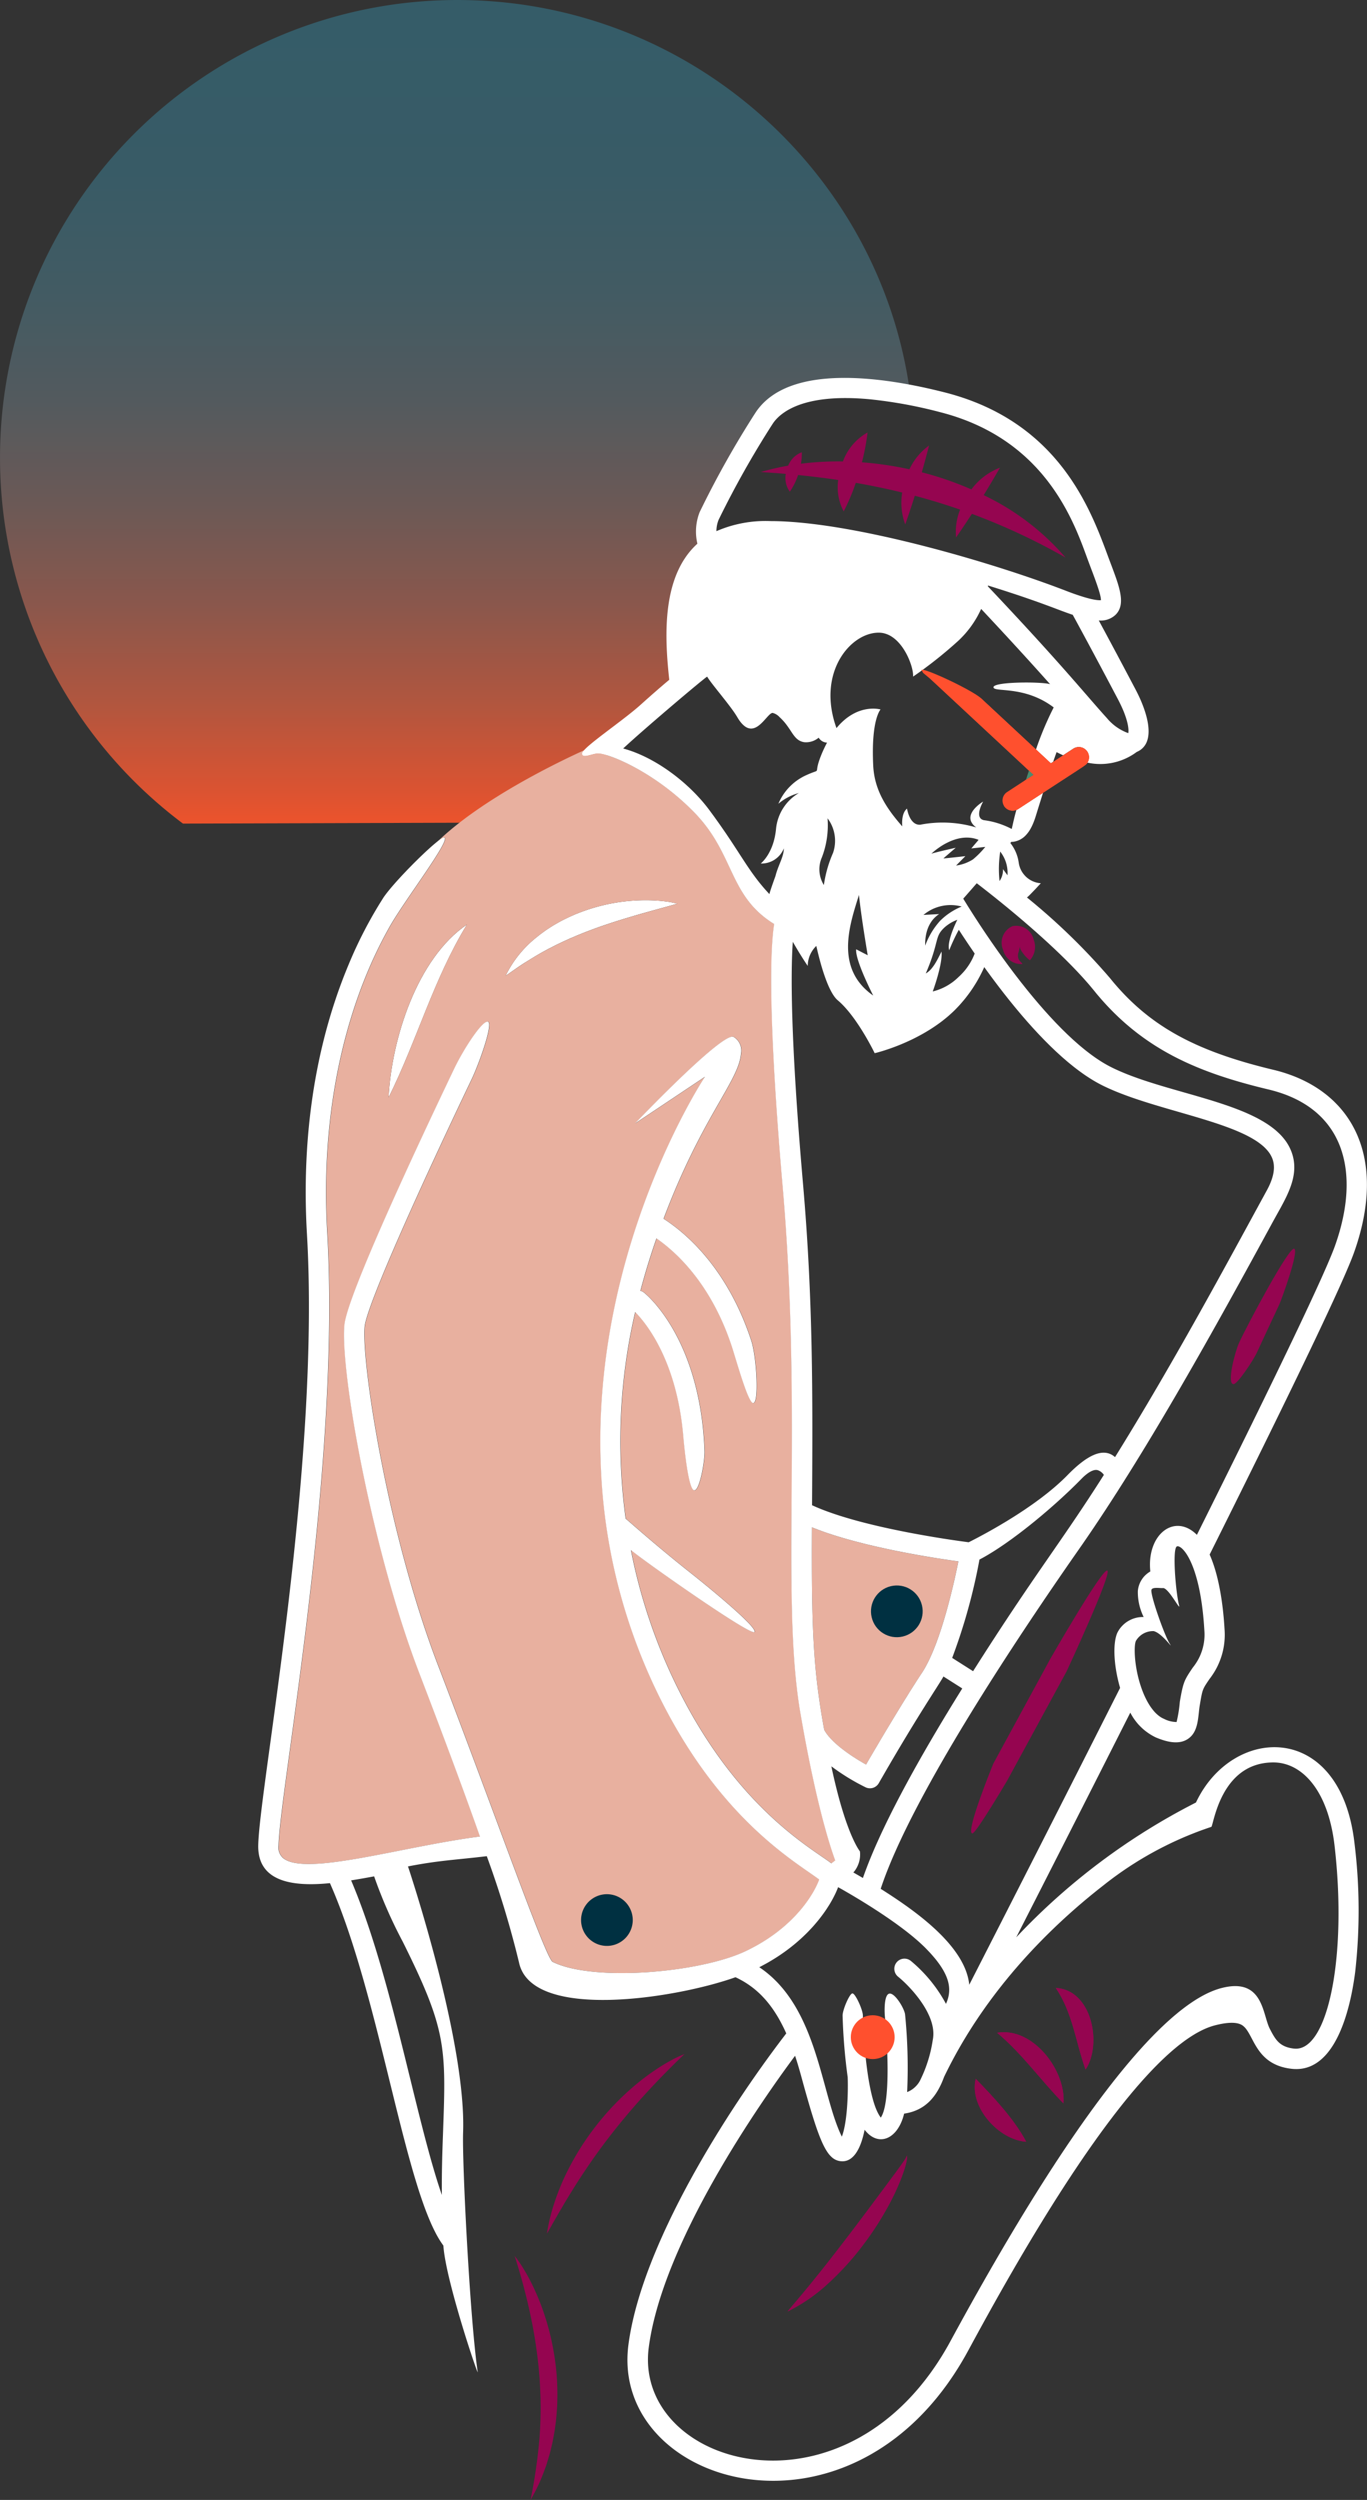 <svg id="Saxophonist-Logo" data-name="Saxophonist Logo" xmlns="http://www.w3.org/2000/svg" xmlns:xlink="http://www.w3.org/1999/xlink" width="65%" viewBox="0 0 193.151 352.993">
  <rect x="0" y="0" width="193.151" height="352.993" fill="#333333" stroke="none"/>
  <defs>
    <linearGradient id="linear-gradient" x1="0.447" y1="1.011" x2="0.447" y2="0.024" gradientUnits="objectBoundingBox">
      <stop offset="0" stop-color="#ef532b"/>
      <stop offset="0.043" stop-color="#dc5331"/>
      <stop offset="0.158" stop-color="#b0563f"/>
      <stop offset="0.278" stop-color="#8a574c"/>
      <stop offset="0.403" stop-color="#6b5956"/>
      <stop offset="0.532" stop-color="#535a5e"/>
      <stop offset="0.668" stop-color="#425b63"/>
      <stop offset="0.817" stop-color="#385b66"/>
      <stop offset="1" stop-color="#355c68"/>
    </linearGradient>
  </defs>
  <g id="Group_2155" data-name="Group 2155" transform="translate(1.299 -0.401)">
    <path id="Path_3375" data-name="Path 3375" d="M42.41,2872.119c-.019-.8-.7.32-.764-.781-.091-1.51.7,1.258.476-.437-4.1-31.2-31.2-55.663-64.006-55.663a64.6,64.6,0,0,0-64.6,64.6,64.507,64.507,0,0,0,25.849,51.692l48.908-.153,34.293-29.987-9.037-10.839,8.019-14.945,5.26-4.708,15.317.75Z" transform="translate(85.187 -2814.836)" fill="url(#linear-gradient)"/>
    <path id="Path_3326" data-name="Path 3326" d="M4252.626-480.095c6.6,2.689,16.839,4.282,20.7,4.816-.687,3.408-2.579,11.849-5.162,15.757-2.7,4.076-6.373,10.333-7.884,12.93-1.932-1.078-4.9-3.02-5.914-4.9C4252.792-460.021,4252.561-465.942,4252.626-480.095Z" transform="translate(-4139.208 696.159)" fill="#e8b09f"/>
    <circle id="Ellipse_21" data-name="Ellipse 21" cx="3.652" cy="3.652" r="3.652" transform="translate(121.025 225.209) rotate(-13.282)" fill="#003041"/>
    <circle id="Ellipse_22" data-name="Ellipse 22" cx="3.652" cy="3.652" r="3.652" transform="matrix(0.16, -0.987, 0.987, 0.16, 80.264, 274.536)" fill="#003041"/>
    <path id="Path_3327" data-name="Path 3327" d="M3974.986-1097.506a12.365,12.365,0,0,0-1.719-.329c-.578-.078-1.156-.12-1.737-.148a25.071,25.071,0,0,0-3.483.1,26.161,26.161,0,0,0-6.811,1.606c-.273.109-.549.21-.819.329l-.808.359c-.53.261-1.062.514-1.572.814-.518.282-1.015.607-1.509.93-.245.166-.482.344-.721.517-.118.089-.238.176-.354.266l-.344.281a15.673,15.673,0,0,0-4.39,5.448c.976-.657,1.871-1.326,2.819-1.912s1.868-1.162,2.832-1.667l.355-.2c.12-.063.243-.121.364-.182l.722-.369.73-.351c.12-.061.242-.118.366-.171l.369-.168c.246-.111.488-.228.739-.329s.493-.217.743-.32c.5-.2,1-.411,1.506-.6,2.018-.782,4.093-1.445,6.209-2.076S3972.745-1096.875,3974.986-1097.506Z" transform="translate(-3880.575 1225.512)" fill="#fff"/>
    <path id="Path_3328" data-name="Path 3328" d="M4493.166-26.279c2.418,3.609,2.789,7.59,4.2,11.525C4499.745-18.318,4498.284-26.022,4493.166-26.279Z" transform="translate(-4345.283 307.382)" fill="#950550"/>
    <path id="Path_3329" data-name="Path 3329" d="M4444.66,27.361c.37-4.657-4.335-10.823-9.378-9.977C4438.866,20.379,4441.426,24.082,4444.66,27.361Z" transform="translate(-4295.694 270.044)" fill="#950550"/>
    <path id="Path_3330" data-name="Path 3330" d="M4413.369,63.22c-.98,3.995,3.3,8.656,7.129,8.886C4418.81,68.912,4415.87,65.8,4413.369,63.22Z" transform="translate(-4276.8 230.709)" fill="#950550"/>
    <path id="Path_3331" data-name="Path 3331" d="M4245.59,138.83a3.738,3.738,0,0,1-.43.761c-.081.121-.162.242-.247.361s-.165.239-.252.357c-.339.474-.684.943-1.03,1.41l-2.074,2.789c-1.382,1.852-2.757,3.7-4.15,5.522s-2.795,3.641-4.234,5.435c-.721.9-1.446,1.794-2.19,2.684-.181.229-.375.443-.561.669l-.279.338-.285.333c-.375.452-.765.891-1.14,1.361a24.282,24.282,0,0,0,5.85-4.072,39.6,39.6,0,0,0,4.778-5.272,43.736,43.736,0,0,0,3.827-5.979,33.8,33.8,0,0,0,1.5-3.229c.217-.555.424-1.114.6-1.69.043-.143.086-.287.123-.433s.075-.291.106-.439.059-.3.081-.447c.011-.075.015-.153.021-.228A1.348,1.348,0,0,0,4245.59,138.83Z" transform="translate(-4118.734 165.936)" fill="#950550"/>
    <path id="Path_3332" data-name="Path 3332" d="M4010.88,38.834a15.909,15.909,0,0,0-1.872.879c-.607.327-1.2.683-1.78,1.054a33.754,33.754,0,0,0-3.324,2.463,38.214,38.214,0,0,0-5.72,5.989,37.762,37.762,0,0,0-4.3,7.081,33.719,33.719,0,0,0-1.493,3.859,26.071,26.071,0,0,0-.949,4.015c.183-.295.353-.592.523-.889s.329-.6.5-.888c.346-.586.665-1.178,1.017-1.754.669-1.166,1.38-2.3,2.082-3.429,1.435-2.242,2.939-4.417,4.552-6.513s3.313-4.126,5.109-6.093S4008.889,40.725,4010.88,38.834Z" transform="translate(-3915.46 251.601)" fill="#950550"/>
    <path id="Path_3333" data-name="Path 3333" d="M3959.616,237.746c.464,1.428.878,2.843,1.255,4.264s.72,2.838,1.016,4.261a67.009,67.009,0,0,1,1.24,8.574c.1,1.436.159,2.873.167,4.313-.01,1.439-.057,2.88-.168,4.324a75.1,75.1,0,0,1-1.263,8.716,24.579,24.579,0,0,0,1.924-4.081l.194-.533.1-.267.085-.27.328-1.087.082-.273c.025-.091.046-.184.068-.275l.133-.553.133-.554.065-.278.052-.28.207-1.121c.037-.187.059-.375.084-.564l.074-.565c.116-.753.15-1.513.216-2.273a37.65,37.65,0,0,0-.047-4.564,36.62,36.62,0,0,0-1.829-8.9,33.37,33.37,0,0,0-1.743-4.178q-.5-1.012-1.09-1.979A17.231,17.231,0,0,0,3959.616,237.746Z" transform="translate(-3888.199 81.196)" fill="#950550"/>
    <path id="Path_3334" data-name="Path 3334" d="M3846.411-1074.018c-7.056,4.807-10.638,16.153-11.069,24.415C3839.334-1057.614,3841.7-1066.328,3846.411-1074.018Z" transform="translate(-3781.735 1204.964)" fill="#fff"/>
    <path id="Path_3335" data-name="Path 3335" d="M4441.527-1072.936a2.532,2.532,0,0,1,3.014,1.942,2.8,2.8,0,0,1-.55,2.871,4.7,4.7,0,0,1-1.092-1.168,1.547,1.547,0,0,1-.329-.77,1.483,1.483,0,0,0,.007-.161.69.69,0,0,0-.007.161,6.044,6.044,0,0,1-.193.841,1.356,1.356,0,0,0,.057,1c.136.233.385.4.512.628a2.623,2.623,0,0,1-2.738-2.009A2.538,2.538,0,0,1,4441.527-1072.936Z" transform="translate(-4299.774 1204.118)" fill="#950550"/>
    <g id="Group_2153" data-name="Group 2153" transform="translate(38.088 106.329)">
      <path id="Path_3336" data-name="Path 3336" d="M3770.226-1245.782c-3.384,1.531-14.424,6.791-20.808,12.965.563-.451.96-.7,1.082-.633.827.445-5.6,8.806-7.725,12.551a60.713,60.713,0,0,0-3.221,6.61c-3.1,7.46-6.6,19.868-5.621,36.62,1.942,33.241-6.667,78.33-6.877,86.535a2.009,2.009,0,0,0,.626,1.776c3.148,2.653,16.792-1.612,27.831-3.029-2.2-6.227-5.053-13.893-8.6-23.146-6.682-17.427-11.158-42.529-10.551-49.086.382-4.125,10.321-25.338,15.492-36.149,1.432-2.993,4.1-7.011,4.811-6.665s-1.287,5.936-2.324,8.1c-6.767,14.154-14.837,31.857-15.125,34.974-.454,4.891,3.132,28.913,10.373,47.8,8.422,21.965,15.215,41.385,16.2,41.873,5.759,2.862,20.848,1.531,27.282-1.523,7.031-3.337,9.755-8.348,10.373-10.106-3.367-2.521-14.033-8.458-22.653-25.944a80.236,80.236,0,0,1-8.172-31.826c-1.5-31.25,14.691-55.585,14.691-55.585l-9.883,6.592s12.426-13.036,13.926-12.211a2.235,2.235,0,0,1,1.038,2.361c-.3,3.869-5.5,8.86-10.937,23.307,5.052,3.259,9.742,9.092,12.4,17.25.719,2.207,1.14,8.777.259,8.777-.7,0-2.282-5.7-2.924-7.711-2.328-7.278-6.361-12.489-10.741-15.538q-1.286,3.692-2.267,7.4a1.418,1.418,0,0,1,.511.256c.35.276,7.964,6.47,8.551,22.371.049,1.322-.673,5.546-1.438,5.546-.815,0-1.4-5.771-1.562-7.656-.915-10.706-5.273-15.98-6.8-17.518a80.386,80.386,0,0,0-1.341,29.184c.232.147,4.049,3.607,9.188,7.667,2.628,2.076,9.45,7.67,9.009,8.326s-15.713-10.08-17.459-11.574a77.331,77.331,0,0,0,6.519,19.313c8.438,17.115,19,22.782,21.809,24.931l.541-.414c-.833-2.268-2.77-8.36-4.912-20.774-2.827-16.378.338-41.587-2.524-74.5-.683-7.856-2.4-29.164-1.191-36.947-6.505-4.016-5.514-9.854-11.3-15.775-5.6-5.727-12.065-8.311-13.579-8.311-.791,0-2.256.791-2.256,0A.9.9,0,0,1,3770.226-1245.782Zm-16.583,24.616c-4.714,7.69-7.077,16.4-11.069,24.415C3743-1205.012,3746.587-1216.359,3753.643-1221.166Zm16.126,140.57a3.652,3.652,0,0,1,3.652-3.652,3.652,3.652,0,0,1,3.652,3.652,3.652,3.652,0,0,1-3.652,3.652A3.652,3.652,0,0,1,3769.769-1080.6Zm-.142-142.277a26.155,26.155,0,0,1,6.811-1.606,25.073,25.073,0,0,1,3.483-.1c.581.028,1.16.07,1.737.148a12.361,12.361,0,0,1,1.719.329c-2.24.631-4.393,1.2-6.514,1.832s-4.191,1.295-6.209,2.076c-.508.188-1,.4-1.506.6-.249.1-.495.216-.743.32s-.493.218-.739.329l-.369.168c-.124.054-.247.111-.367.172l-.73.351-.722.369c-.121.061-.244.119-.364.182l-.355.2c-.964.505-1.893,1.075-2.832,1.667s-1.843,1.256-2.819,1.912a15.663,15.663,0,0,1,4.39-5.448l.344-.281c.117-.091.236-.177.354-.266.239-.173.477-.351.722-.517.494-.323.99-.647,1.509-.93.51-.3,1.042-.554,1.572-.814l.808-.359C3769.077-1222.663,3769.354-1222.763,3769.627-1222.873Z" transform="translate(-3727.054 1245.782)" fill="#e8b09f"/>
    </g>
    <path id="Path_3337" data-name="Path 3337" d="M4245.346-1541.116a35.307,35.307,0,0,0-11.571-8.82c.795-1.3,1.566-2.6,2.3-3.874a8.977,8.977,0,0,0-4.037,3.065,46.7,46.7,0,0,0-7.006-2.419c.363-1.27.707-2.537,1.025-3.779a8.667,8.667,0,0,0-2.777,3.358,47.88,47.88,0,0,0-6.709-.987,31.993,31.993,0,0,0,.793-4.208,7.674,7.674,0,0,0-3.478,4.088,41.952,41.952,0,0,0-5.931.318,8.322,8.322,0,0,0,.117-1.62,3.362,3.362,0,0,0-1.922,1.893,34.415,34.415,0,0,0-3.873.909q1.782.1,3.534.256a3.254,3.254,0,0,0,.577,2.513,9.694,9.694,0,0,0,1.164-2.353q2.87.285,5.667.7a7.232,7.232,0,0,0,.777,4.435,29.691,29.691,0,0,0,1.708-4.032q3.32.578,6.557,1.369a8.8,8.8,0,0,0,.428,4.5c.469-1.315.921-2.672,1.351-4.046q3.232.86,6.4,1.957a8.54,8.54,0,0,0-.568,3.927c.753-1.075,1.5-2.193,2.237-3.328A89.772,89.772,0,0,1,4245.346-1541.116Z" transform="translate(-4096.083 1620.252)" fill="#950550"/>
    <path id="Path_3338" data-name="Path 3338" d="M3839.519-1411.391a92.33,92.33,0,0,0-25.4,19.041c4.335-8.493,10.112-19.841,16.12-31.733a7.823,7.823,0,0,0,3.663,3.528c1.383.568,3.061,1.033,4.354.265,1.68-1,1.523-3.191,1.8-4.838.394-2.321.375-2.23,1.4-3.739a10.119,10.119,0,0,0,2.1-7c-.162-2.8-.65-7.259-2.107-10.535,12.083-24.194,18.954-38.559,20.42-42.695,4.9-13.834-.606-23.172-11.432-25.758-11.251-2.688-17.729-6.327-23.1-12.979a90.506,90.506,0,0,0-11.7-11.348c.354-.255,1.96-2.01,1.96-2.01a3.392,3.392,0,0,1-3.124-2.907,5.708,5.708,0,0,0-1.181-2.77c.275-.339-.021-.03.833-.268,1.627-.452,2.354-2.239,2.759-3.545,0,0,.719-2.319,1.027-3.293-3.854,2.517-3.565,2.342-3.758,2.422-.26.841-.489,1.938-.668,2.7a11.677,11.677,0,0,0-3.937-1.245c-1.444-.323-.1-2.628-.1-2.628s-3.3,1.937-.974,3.659a16.609,16.609,0,0,0-7.906-.39c-1.53.113-1.874-2.275-1.874-2.275-.893.711-.67,2.515-.67,2.515-2.243-2.544-3.94-5.121-4.11-8.583-.321-6.526,1.038-7.93,1.038-7.93s-3.276-.965-6.228,2.632c-2.818-7.8,1.946-13.477,5.966-13.477,3.2,0,4.977,4.761,4.855,6.209a59.939,59.939,0,0,0,6.057-4.761h0a14.055,14.055,0,0,0,3.563-4.8c2.022,2.153,5.994,6.414,9.744,10.632-1.077-.364-7.951-.377-8,.413s4.331-.309,8.507,2.864a44.846,44.846,0,0,0-2.506,5.949l2.093,1.947.337-.22c.16-.459.321-.916.484-1.363q.457.238.924.444l1.426-.931a1.434,1.434,0,0,1,1.993,1.968,8.606,8.606,0,0,0,6.978-1.505c2.983-1.277,1.382-5.885-.135-8.768-2.225-4.227-4.073-7.667-5.225-9.8a3.032,3.032,0,0,0,2.37-.8c1.492-1.481.573-3.912-.7-7.277-2.412-6.378-6.537-19.819-23.42-24.121-8.308-2.117-22.1-4.309-26.78,2.9a133.891,133.891,0,0,0-7.863,14,7.461,7.461,0,0,0-.32,4.459c-4.924,4.458-4.709,12.619-3.974,19.214-1.073.9-2.4,2.046-4.045,3.526-2.622,2.358-8.27,6.087-8.27,6.879s1.465,0,2.256,0c1.514,0,7.979,2.584,13.579,8.311,5.789,5.921,4.8,11.759,11.3,15.775-1.208,7.783.508,29.091,1.191,36.947,2.862,32.913-.3,58.122,2.523,74.5,2.142,12.413,4.079,18.505,4.912,20.773l-.541.414c-2.807-2.149-13.372-7.816-21.809-24.931a77.309,77.309,0,0,1-6.52-19.313c1.746,1.494,17.019,12.229,17.459,11.574s-6.38-6.25-9.009-8.326c-5.139-4.06-8.956-7.52-9.188-7.667a80.38,80.38,0,0,1,1.341-29.184c1.523,1.538,5.881,6.812,6.8,17.518.161,1.884.748,7.656,1.563,7.656.766,0,1.487-4.224,1.438-5.546-.587-15.9-8.2-22.1-8.551-22.371a1.416,1.416,0,0,0-.511-.256q.979-3.712,2.267-7.4c4.38,3.049,8.413,8.259,10.741,15.538.642,2.008,2.228,7.711,2.924,7.711.881,0,.46-6.57-.259-8.777-2.657-8.158-7.348-13.991-12.4-17.25,5.441-14.447,10.639-19.438,10.936-23.307a2.234,2.234,0,0,0-1.037-2.361c-1.5-.825-13.926,12.211-13.926,12.211l9.882-6.593s-16.191,24.336-14.691,55.586a80.244,80.244,0,0,0,8.172,31.826c8.62,17.487,19.286,23.423,22.653,25.945-.618,1.757-3.342,6.768-10.373,10.105-6.434,3.053-21.523,4.384-27.282,1.523-.982-.488-7.774-19.908-16.2-41.873-7.241-18.883-10.826-42.9-10.373-47.8.289-3.117,8.359-20.821,15.126-34.974,1.036-2.167,3.035-7.757,2.324-8.1s-3.38,3.672-4.811,6.665c-5.172,10.811-15.111,32.023-15.493,36.149-.607,6.557,3.868,31.659,10.551,49.086,3.548,9.253,6.4,16.919,8.6,23.146-11.039,1.416-24.683,5.681-27.832,3.029a2.009,2.009,0,0,1-.626-1.775c.21-8.205,8.82-53.294,6.877-86.535-.979-16.752,2.516-29.161,5.621-36.62a60.671,60.671,0,0,1,3.221-6.61c2.124-3.745,8.552-12.106,7.725-12.551-.572-.307-7.176,6.243-8.661,8.547a60.48,60.48,0,0,0-4.871,9.37c-5.021,11.988-6.646,25.209-5.9,38.031,1.927,32.971-6.661,77.748-6.88,86.295-.135,5.258,4.921,5.925,10.131,5.4,7.241,16.367,10.592,43.92,16.029,51.174.3,4.869,4.967,18.629,4.85,17.847-1.095-7.34-2.217-29.607-2.065-33.81.444-12.283-6.873-34.819-7.786-37.571,4.28-.845,6.819-.93,11.133-1.448a137.949,137.949,0,0,1,4.552,15c1.738,8.34,22.249,5.074,30.591,2.093,3.119,1.456,5.376,3.907,7.173,7.934-8.512,11.071-20.452,29.9-22.3,43.953-2.643,20.053,32.006,30.3,47.986.871,5.671-10.446,23.428-43.035,34.906-45.969,1.762-.45,3.024-.47,3.751-.057,1.784,1.011,1.694,5.59,7.055,6.2,5.937.673,8.213-7.71,8.983-13.637a77.57,77.57,0,0,0-.089-18.178C3859.957-1422.964,3844.672-1422.339,3839.519-1411.391ZM3733.137-1364.9c-.1,2.722-.2,5.573-.172,8.925-3.73-10.738-7.061-30.923-12.822-44.423,1.039-.163,2.125-.355,3.252-.566a66.369,66.369,0,0,0,4.039,9.216C3733.61-1379.349,3733.57-1376.872,3733.137-1364.9Zm105.961-65.585c-1.223,1.8-1.385,2.07-1.862,4.876a18.251,18.251,0,0,1-.457,2.852,3.92,3.92,0,0,1-1.785-.45c-1.123-.461-2.174-1.793-2.959-3.75-1.225-3.053-1.352-6.472-1.01-7.241a2.8,2.8,0,0,1,2.526-1.394c1.246.321,2.917,2.839,2.24,1.744-.76-1.231-2.666-6.657-2.574-7.524.054-.514,1.34-.246,1.633-.3.8-.058,2.529,3.4,2.284,2.446-.5-1.955-.963-7.952-.331-8.312s3.341,2.164,3.9,11.835A7.342,7.342,0,0,1,3839.1-1430.484Zm-13.983-95.547c6.708,8.3,14.713,11.586,24.667,13.964,10.744,2.567,13.075,11.633,9.4,22.014-1.4,3.942-7.967,17.688-19.531,40.868-3.168-3.144-7.132-.047-6.581,5.172a3.527,3.527,0,0,0-1.766,2.777,7.976,7.976,0,0,0,.825,3.656,4.031,4.031,0,0,0-3.719,2.218c-.688,1.549-.493,4.79.388,7.788-8.588,17.012-16.856,33.208-21.313,41.919-.565-5.568-7.794-10.561-12.514-13.547,4.26-12.953,19.354-35.571,28.04-47.99,9.455-13.519,19.4-31.557,27.358-46.17,1.845-3.39,4.037-6.58,2.551-10.137-2.828-6.767-17.1-7.582-25.379-11.721-7.575-3.788-16.487-16.566-20.905-23.793.348-.392,1.62-1.845,1.907-2.177C3813.707-1537.232,3821.018-1531.1,3825.115-1526.031Zm-17.09,96.1-2.954-1.877a80.773,80.773,0,0,0,3.856-13.885c4.344-2.266,10.552-7.45,14.411-11.4.881-.9,1.674-1.344,2.233-1.243a1.691,1.691,0,0,1,.936.688C3820.421-1448.053,3816.756-1443.7,3808.025-1429.928Zm-4.459-101.616c-.717,1.444-1.286,2.562-2.225,3.1,1.959-4.573,1.183-5.147,2.633-6.489a5.534,5.534,0,0,1,1.828-1.094c-.471.927-1.5,3.31-1.146,4.3a25.108,25.108,0,0,1,1.354-2.889c.642.992,1.4,2.129,2.243,3.355a8.537,8.537,0,0,1-2.255,3.288,7.884,7.884,0,0,1-3.673,2.068S3803.758-1529.793,3803.565-1531.544Zm8.292-14.116a4.846,4.846,0,0,1,1.028,3.349l-.635-.873a2.753,2.753,0,0,1-.489,1.691A16.382,16.382,0,0,1,3811.858-1545.66Zm-8.577-.612c1.265-.859,3.407-1.9,5.523-1.043l-1.029,1.213,1.975-.22a12.345,12.345,0,0,1-1.725,1.755,5.835,5.835,0,0,1-2.4.879c.046-.048,1.312-1.326,1.312-1.326-1.783.2-3.123.342-3.1.317s.517-.454.978-.85l.761-.652c-.908.2-2.513.568-3.437.833A9.166,9.166,0,0,1,3803.281-1546.272Zm3.143,8.37a9.3,9.3,0,0,0-3.048,2.009,10.752,10.752,0,0,0-2.119,3.522c.025-.07-.264-3.021,1.977-4.464l-2.219.12A5.968,5.968,0,0,1,3806.424-1537.9Zm-14.52-1.631c.306,3.078,1.234,8.514,1.234,8.514l-1.63-.842c-.171,1.518,2.405,6.531,2.405,6.531C3788.44-1529.162,3790.579-1535.322,3791.9-1539.532Zm-3.662-5.949a17.319,17.319,0,0,0-1.3,4.547,4.185,4.185,0,0,1-.28-3.907,12.636,12.636,0,0,0,.8-5.517A5.275,5.275,0,0,1,3788.241-1545.481Zm40.255-21.676c1.487,2.824,1.551,4.316,1.457,4.775a6.981,6.981,0,0,1-3-2.1c-2.962-3.254-6.254-7.442-16.841-18.63.006-.039.014-.077.02-.116,7.521,2.34,9.808,3.423,11.976,4.141C3822.625-1578.148,3825.127-1573.56,3828.5-1567.157Zm-56.427-25.349a133.086,133.086,0,0,1,7.615-13.52c1-1.546,4.178-4.391,13.73-3.5a65,65,0,0,1,9.937,1.817c14.659,3.735,18.8,15.125,20.791,20.6.719,1.977,1.961,4.987,1.948,5.954-.406.042-1.622-.043-4.957-1.331-10.3-3.98-30.246-9.836-41.739-9.836a17.4,17.4,0,0,0-7.635,1.421A4.274,4.274,0,0,1,3772.069-1592.506Zm9.22,46.384c-.019,1.265-.795,2.346-1.187,3.923-.457,1.254-.78,2.2-.855,2.547-3.143-3.344-4.08-5.933-8.514-11.9-2.76-3.713-7.513-7.411-12.147-8.661,2.7-2.538,11.373-9.879,11.865-10.148.6,1.039,3.323,4.123,4.235,5.688,2.319,3.973,4.1-.488,5-.568a1.9,1.9,0,0,1,.987.594c1.785,1.61,1.87,3.278,3.475,3.542a2.759,2.759,0,0,0,2.059-.637,1.433,1.433,0,0,0,1.182.7c-.169.317-.336.653-.5,1.011-1.857,4.114.256,2.328-2.586,3.653a7.7,7.7,0,0,0-3.792,3.97,7.465,7.465,0,0,1,2.893-1.515,6.6,6.6,0,0,0-3.218,5.031c-.324,3.516-2.168,4.923-2.168,4.923A3.405,3.405,0,0,0,3781.29-1546.121Zm1.262,13.2c1.092,1.929,2.109,3.41,2.109,3.41a3.985,3.985,0,0,1,1.212-2.825c.075.238,1.292,6.219,3.042,7.689,2.722,2.286,5.207,7.458,5.207,7.458s6.77-1.549,11.37-6.139a20,20,0,0,0,4.112-6.017c4.429,6.169,10.7,13.707,16.655,16.686,7.927,3.964,21.947,5.313,24.016,10.263.512,1.226.268,2.725-.747,4.584-5.619,10.289-13.2,24.4-21.447,37.658-1.685-1.5-4.072-.164-6.708,2.536-3.819,3.912-10.042,7.507-13.969,9.488-2.474-.322-15.386-2.112-22.133-5.232.1-15.638.145-29.035-1.275-45.368C3782.182-1519.563,3782.269-1528.92,3782.552-1532.919Zm2.7,82.676c6.6,2.688,16.839,4.282,20.7,4.816-.687,3.408-2.578,11.849-5.163,15.757-2.695,4.076-6.373,10.333-7.884,12.929-1.932-1.078-4.9-3.02-5.915-4.9C3785.417-1430.17,3785.185-1436.09,3785.251-1450.244ZM3788-1416.5a30.548,30.548,0,0,0,4.834,2.961,1.434,1.434,0,0,0,1.864-.577c5.485-9.565,8.438-13.788,9.14-15.069l2.659,1.689c-5.942,9.537-11.509,19.476-14.038,26.766-1.554-.919-1.4-.764-1.286-.852a3.849,3.849,0,0,0,.864-2.906C3792.02-1404.535,3790.03-1406.881,3788-1416.5Zm-10.189,28.368c6.829-3.456,10.132-8.589,11.143-11.305,1.532.853,8.758,4.969,12.369,8.617,3.375,3.411,3.863,5.682,2.872,7.861a20.479,20.479,0,0,0-4.97-6.07,1.432,1.432,0,0,0-2.013.221,1.434,1.434,0,0,0,.219,2.014c1.614,1.3,5.641,5.443,4.894,8.951a19.159,19.159,0,0,1-1.808,5.739,3.509,3.509,0,0,1-1.81,1.6,75.942,75.942,0,0,0-.29-10.952c-.077-.788-1.4-3.031-2.188-2.954s-.741,2.447-.664,3.233c.249,2.548.949,11.991-.577,14.279-1.921-2.452-2.464-11.364-2.536-14.452-.018-.787-1.067-3.105-1.478-3.084s-1.406,2.359-1.387,3.151a80.947,80.947,0,0,0,.72,8.674c.087,2.4-.074,6.466-.825,8.4C3786.493-1370.237,3786.121-1382.586,3777.813-1388.137Zm75.569,11.492c-2.088-.236-2.645-1.3-3.417-2.772-1.062-2.027-.905-7.3-6.81-5.787-8.708,2.225-21.985,19.773-38.327,49.871-14.427,26.571-44.849,17.741-42.625.871,1.983-15.05,16.129-35.067,20.673-41.174.282.849.554,1.749.816,2.707,2.507,9.175,3.54,11.885,5.55,12.171,2.1.3,3.05-2.345,3.457-4.43,1.939,2.516,4.713,1.342,5.585-2.278,3.139-.455,4.692-2.581,5.64-5.172,6.019-12.531,15.477-21.583,22.508-27.05a49.591,49.591,0,0,1,15.253-8.267c.326-.148,1.254-9.1,8.778-9.1,3.959,0,7.727,3.818,8.641,11.772C3860.913-1389.576,3858.137-1376.114,3853.382-1376.645Z" transform="translate(-3671.832 1666.308)" fill="#fff"/>
    <path id="Path_3339" data-name="Path 3339" d="M4383.1-1312.514l-1.426.931-1.407.919-.338.22-2.093-1.947-7.686-7.15c-1.565-1.456-9.56-4.88-8.207-3.62l1,.831,13.876,12.91.636.592-1.051.687s-3.518,3.063-3.085,3.726a1.427,1.427,0,0,0,1.749.537c.194-.081-.078.083,3.758-2.422,6.307-4.119,6.029-3.873,6.265-4.246A1.434,1.434,0,0,0,4383.1-1312.514Z" transform="translate(-4232.736 1418.635)" fill="#ff502e"/>
    <g id="Group_2154" data-name="Group 2154" transform="translate(109.984 94.974)">
      <path id="Path_3340" data-name="Path 3340" d="M4482.106-1239.82c-.513,1.478-1,2.989-1.439,4.363,6.307-4.119,6.029-3.873,6.266-4.246a14.289,14.289,0,0,1-3.419-1.036Z" transform="translate(-4444.559 1252.817)" fill="#ff502e"/>
      <path id="Path_3341" data-name="Path 3341" d="M4440.85-1213a1.426,1.426,0,0,0,1.749.537s.912-2.943,1.336-4.263l-2.669,1.742A1.434,1.434,0,0,0,4440.85-1213Z" transform="translate(-4410.249 1232.247)" fill="#ff502e"/>
      <path id="Path_3342" data-name="Path 3342" d="M4369.262-1320.9c-1.565-1.457-9.711-5.12-8.358-3.861l1.152,1.071,13.877,12.91c.325-.986.666-1.99,1.015-2.97Z" transform="translate(-4341.83 1325.016)" fill="#ff502e"/>
      <path id="Path_3343" data-name="Path 3343" d="M4459.307-1244.429l-2.093-1.947c-.35.981-.691,1.984-1.016,2.97l.636.592-1.051.687c-.424,1.321-1.336,4.264-1.336,4.264.194-.081-.078.083,3.758-2.422.436-1.375.926-2.886,1.44-4.364Z" transform="translate(-4422.096 1257.647)" fill="#ff502e"/>
      <path id="Path_3344" data-name="Path 3344" d="M4501.959-1248.684l-1.426.931a14.292,14.292,0,0,0,3.418,1.036A1.434,1.434,0,0,0,4501.959-1248.684Z" transform="translate(-4461.578 1259.831)" fill="#ff502e"/>
      <path id="Path_3345" data-name="Path 3345" d="M4464.82-1225.059l-.636-.592c-.141.431-.28.858-.416,1.279Z" transform="translate(-4430.082 1239.891)" fill="#4b8c70"/>
      <path id="Path_3346" data-name="Path 3346" d="M4674.676-754.628c-.718-.337-6.546,10.589-7.791,13.274-.566,1.221-1.782,5.842-.782,5.842.566,0,2.8-3.38,3.292-4.442,1.193-2.574,1.342-2.9,3.162-6.78C4672.824-747.3,4675.392-754.292,4674.676-754.628Z" transform="translate(-4603.092 836.38)" fill="#950550"/>
      <path id="Path_3347" data-name="Path 3347" d="M4428.906-437.542c-.695-.379-8.041,12.434-8.041,12.434l-8.078,14.843s-4.021,9.837-2.943,9.837c.507,0,4.92-7.474,4.92-7.474l8.4-15.429S4429.6-437.164,4428.906-437.542Z" transform="translate(-4383.729 564.738)" fill="#950550"/>
      <path id="Path_3348" data-name="Path 3348" d="M4493.166-26.279c2.418,3.609,2.789,7.59,4.2,11.525C4499.745-18.318,4498.284-26.022,4493.166-26.279Z" transform="translate(-4455.267 212.408)" fill="#950550"/>
      <path id="Path_3349" data-name="Path 3349" d="M4444.66,27.361c.37-4.657-4.335-10.823-9.378-9.977C4438.866,20.379,4441.426,24.082,4444.66,27.361Z" transform="translate(-4405.678 175.07)" fill="#950550"/>
      <path id="Path_3350" data-name="Path 3350" d="M4413.369,63.22c-.98,3.995,3.3,8.656,7.129,8.886C4418.81,68.912,4415.87,65.8,4413.369,63.22Z" transform="translate(-4386.784 135.736)" fill="#950550"/>
      <path id="Path_3351" data-name="Path 3351" d="M4245.59,138.83a3.738,3.738,0,0,1-.43.761c-.081.121-.162.242-.247.361s-.165.239-.252.357c-.339.474-.684.943-1.03,1.41l-2.074,2.789c-1.382,1.852-2.757,3.7-4.15,5.522s-2.795,3.641-4.234,5.435c-.721.9-1.446,1.794-2.19,2.684-.181.229-.375.443-.561.669l-.279.338-.285.333c-.375.452-.765.891-1.14,1.361a24.282,24.282,0,0,0,5.85-4.072,39.6,39.6,0,0,0,4.778-5.272,43.736,43.736,0,0,0,3.827-5.979,33.8,33.8,0,0,0,1.5-3.229c.217-.555.424-1.114.6-1.69.043-.143.086-.287.123-.433s.075-.291.106-.439.059-.3.081-.447c.011-.075.015-.153.021-.228A1.348,1.348,0,0,0,4245.59,138.83Z" transform="translate(-4228.718 70.962)" fill="#950550"/>
    </g>
    <circle id="Ellipse_23" data-name="Ellipse 23" cx="3.096" cy="3.096" r="3.096" transform="translate(118.917 284.955)" fill="#ff502e"/>
  </g>
</svg>
